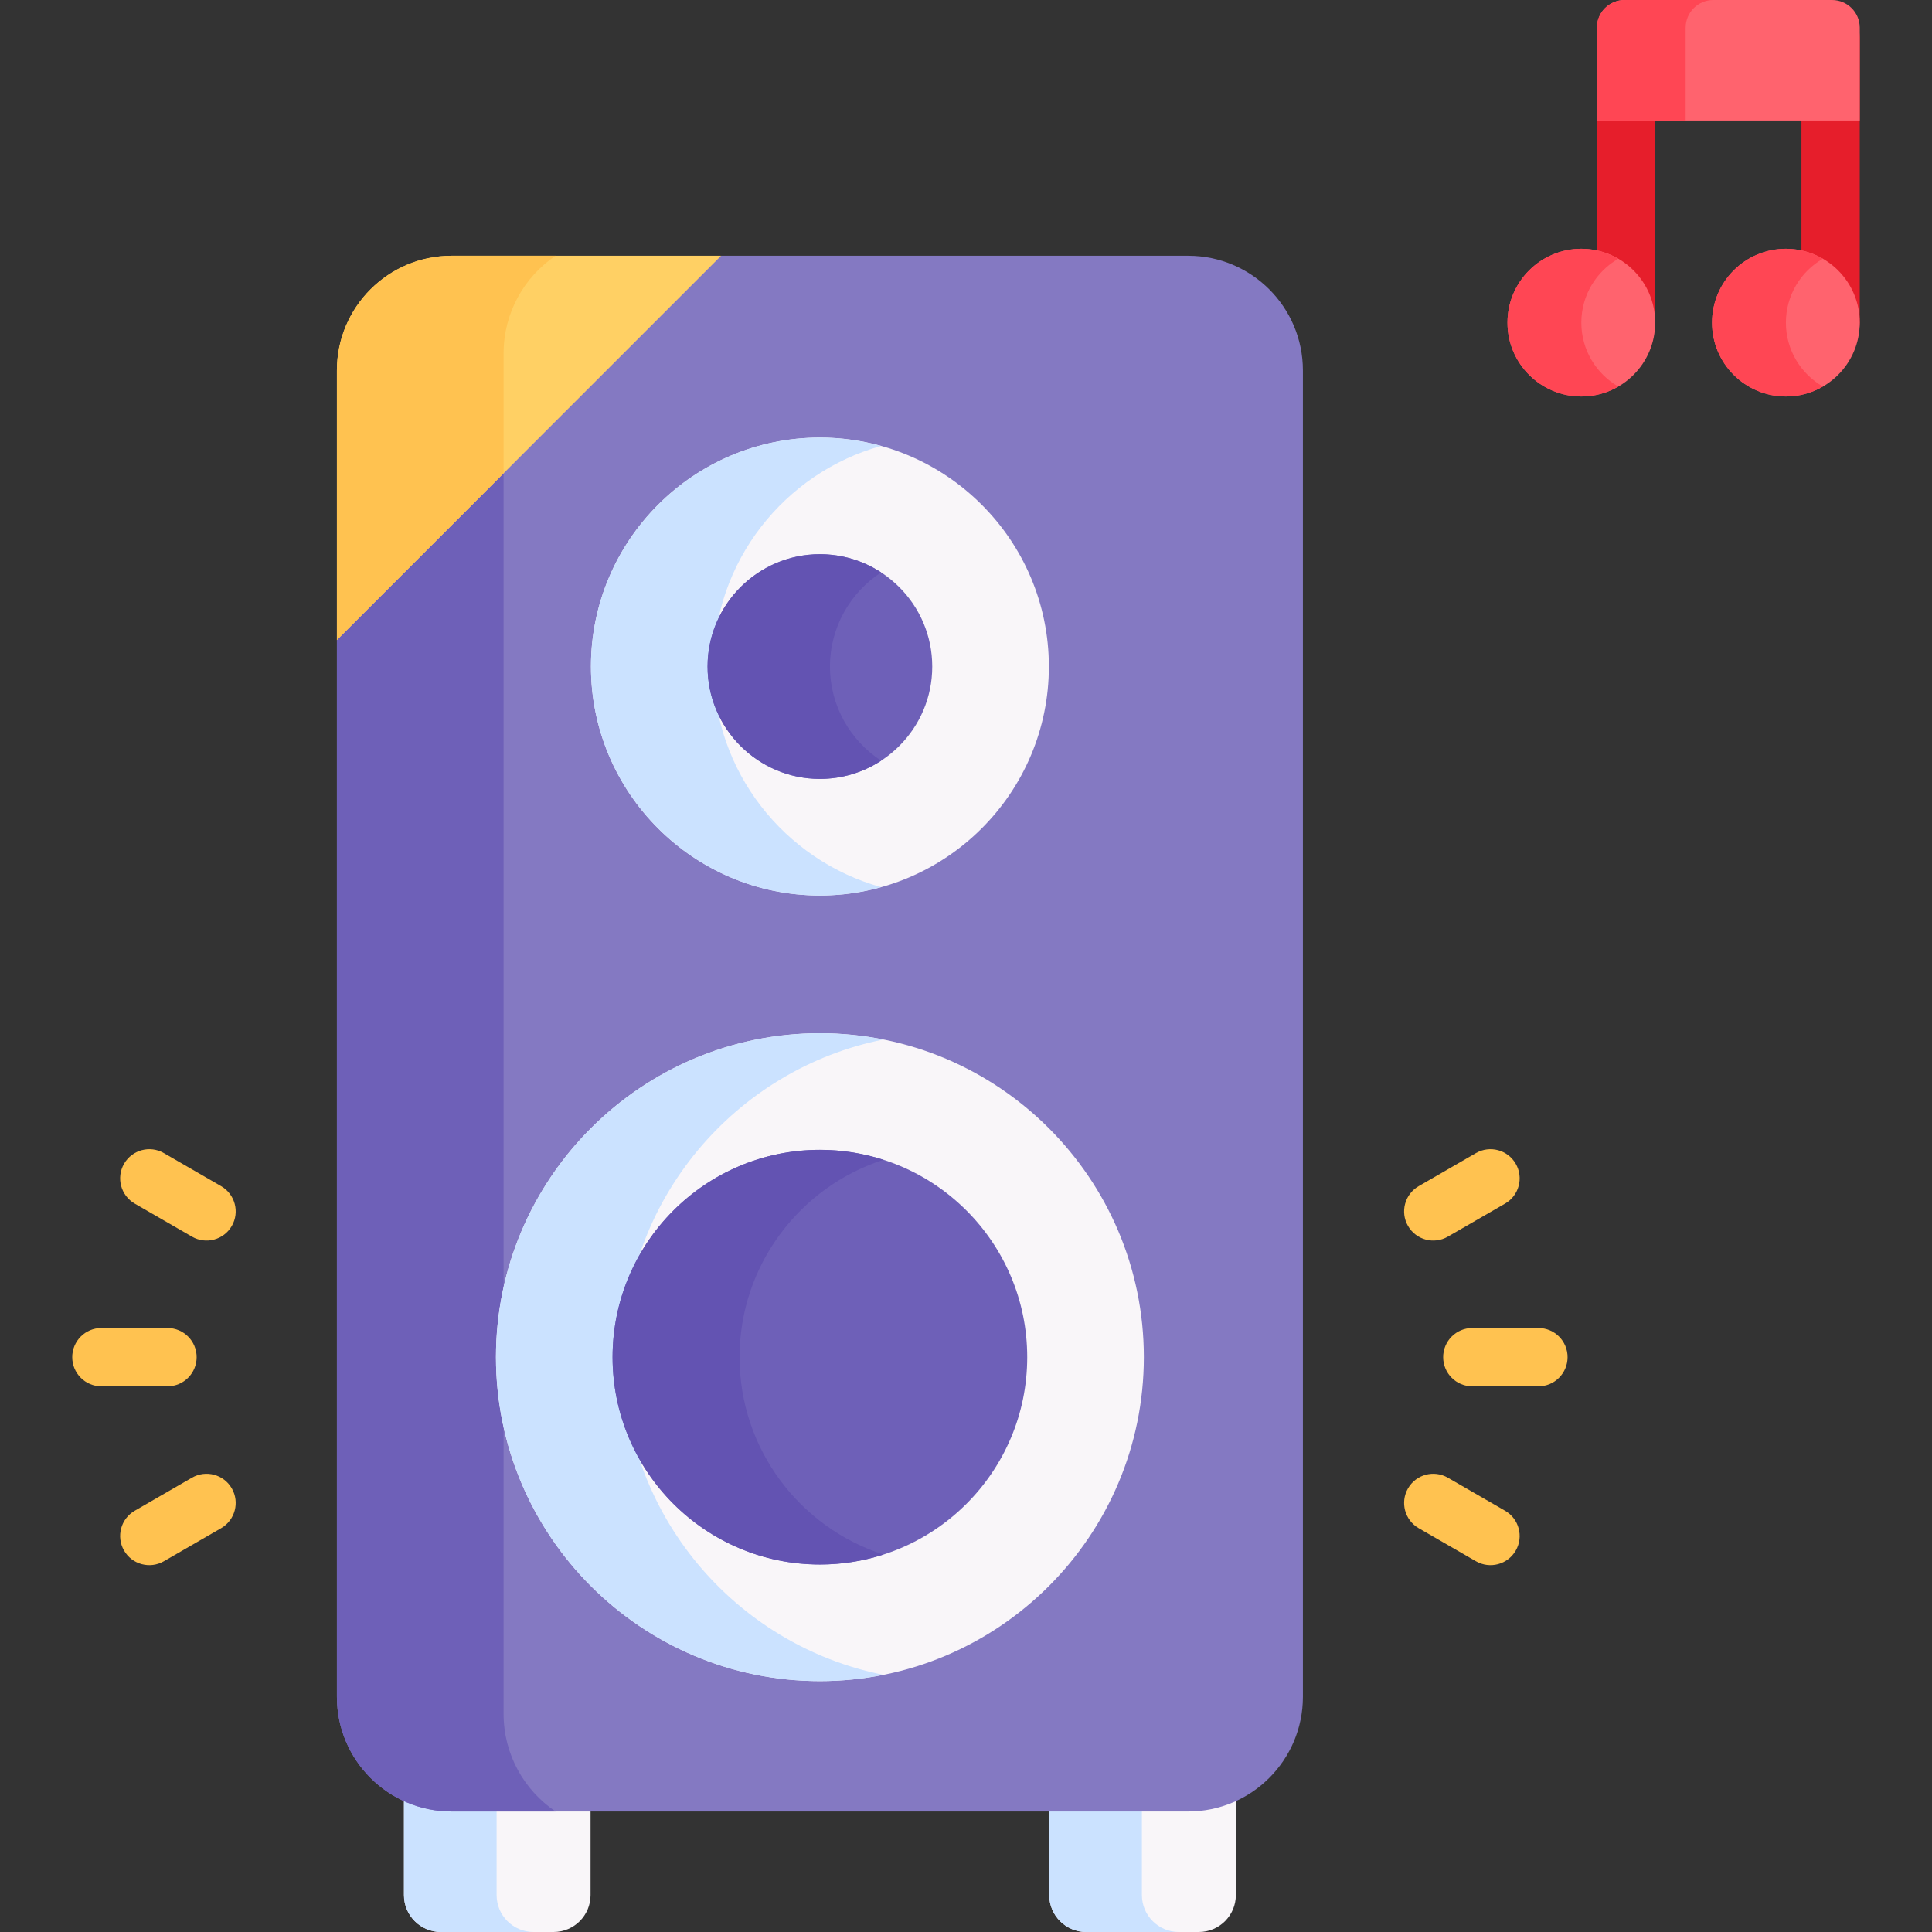 <svg id="Layer_1" enable-background="new 0 0 512 512" height="512" viewBox="0 0 512 512" width="512" xmlns="http://www.w3.org/2000/svg"><rect x="0" y="0" width="512" height="512" fill="#333333" stroke="none"/><g><path d="m108.18 475.858-1.126 1.454v24.901c0 5.405 4.382 9.787 9.787 9.787h29.875c5.405 0 9.787-4.382 9.787-9.787v-22.149l-3.059-2.752z" fill="#f9f6f9"/><path d="m322.006 475.858-40.692 1.454-3.251 2.752v22.149c0 5.405 4.382 9.787 9.787 9.787h29.875c5.405 0 9.787-4.382 9.787-9.787v-24.901z" fill="#f9f6f9"/><path d="m131.607 502.213v-24.901l.53-.685-23.957-.77-1.126 1.454v24.901c0 5.405 4.382 9.787 9.787 9.787h24.553c-5.406.001-9.787-4.381-9.787-9.786z" fill="#cbe2ff"/><path d="m302.616 502.213v-22.149l3.251-2.752 19.065-.681-2.926-.773-40.692 1.454-3.251 2.752v22.149c0 5.405 4.382 9.787 9.787 9.787h24.553c-5.405 0-9.787-4.382-9.787-9.787z" fill="#cbe2ff"/><path d="m314.874 67.78h-123.767l-8.947 3.734-88.724 89.239-4.153 8.851v280.052c0 16.794 13.615 30.408 30.408 30.408h195.183c16.794 0 30.408-13.614 30.408-30.408v-351.467c.001-16.794-13.614-30.409-30.408-30.409z" fill="#8479c2"/><g><path d="m133.458 454.186v-333.688l-40.022 40.255-4.153 8.851v280.052c0 16.794 13.615 30.408 30.408 30.408h27.541c-8.309-5.603-13.774-15.102-13.774-25.878z" fill="#6e60b8"/></g><g><path d="m44.385 367.39h-17.515c-4.267 0-7.726-3.459-7.726-7.726 0-4.268 3.459-7.726 7.726-7.726h17.515c4.267 0 7.726 3.459 7.726 7.726s-3.459 7.726-7.726 7.726z" fill="#ffc250"/></g><g><path d="m407.696 367.39h-17.515c-4.267 0-7.726-3.459-7.726-7.726 0-4.268 3.459-7.726 7.726-7.726h17.515c4.267 0 7.726 3.459 7.726 7.726s-3.459 7.726-7.726 7.726z" fill="#ffc250"/></g><g><path d="m32.876 410.915c-2.134-3.695-.868-8.421 2.828-10.554l15.168-8.758c3.695-2.132 8.42-.868 10.554 2.828 2.134 3.695.868 8.42-2.828 10.554l-15.168 8.758c-3.696 2.133-8.421.867-10.554-2.828z" fill="#ffc250"/></g><g><path d="m373.139 324.896c-2.134-3.695-.868-8.421 2.828-10.554l15.168-8.758c3.695-2.133 8.421-.867 10.554 2.828 2.134 3.695.868 8.421-2.828 10.554l-15.168 8.758c-3.696 2.133-8.421.867-10.554-2.828z" fill="#ffc250"/></g><g><path d="m391.135 413.743-15.168-8.758c-3.696-2.134-4.962-6.859-2.828-10.554 2.133-3.696 6.859-4.961 10.554-2.828l15.168 8.758c3.696 2.134 4.962 6.859 2.828 10.554-2.133 3.695-6.857 4.961-10.554 2.828z" fill="#ffc250"/></g><g><path d="m50.873 327.724-15.168-8.758c-3.696-2.134-4.962-6.859-2.828-10.554 2.133-3.696 6.859-4.962 10.554-2.828l15.168 8.758c3.696 2.134 4.962 6.859 2.828 10.554-2.133 3.695-6.858 4.961-10.554 2.828z" fill="#ffc250"/></g><g><path d="m430.916 93.231c-4.267 0-7.726-3.459-7.726-7.726v-75.546c0-4.268 3.459-7.726 7.726-7.726s7.726 3.459 7.726 7.726v75.546c0 4.267-3.459 7.726-7.726 7.726z" fill="#e61e2b"/></g><g><path d="m485.13 93.231c-4.267 0-7.726-3.459-7.726-7.726v-75.546c0-4.268 3.459-7.726 7.726-7.726s7.726 3.459 7.726 7.726v75.546c0 4.267-3.459 7.726-7.726 7.726z" fill="#e61e2b"/></g><path d="m485.516 0h-54.986c-4.054 0-7.34 3.286-7.34 7.34v24.597h69.667v-24.597c-.001-4.054-3.287-7.34-7.341-7.34z" fill="#ff636e"/><path d="m454.052 0h-23.523c-4.054 0-7.34 3.286-7.34 7.34v24.597h23.523v-24.597c0-4.054 3.286-7.34 7.34-7.34z" fill="#ff4654"/><path d="m89.283 98.189v71.415l101.824-101.824h-71.416c-16.793 0-30.408 13.615-30.408 30.409z" fill="#ffd064"/><path d="m133.458 93.659c0-10.776 5.465-20.275 13.774-25.879h-27.541c-16.794 0-30.408 13.614-30.408 30.409v71.415l44.175-44.175z" fill="#ffc250"/><g><path d="m217.283 445.512c-47.337 0-85.848-38.511-85.848-85.848s38.511-85.848 85.848-85.848 85.848 38.511 85.848 85.848-38.511 85.848-85.848 85.848z" fill="#f9f6f9"/></g><path d="m165.088 359.664c0-41.579 29.715-76.338 69.022-84.182-5.444-1.086-11.068-1.666-16.826-1.666-47.337 0-85.848 38.511-85.848 85.848s38.511 85.848 85.848 85.848c5.759 0 11.383-.58 16.826-1.666-39.307-7.844-69.022-42.603-69.022-84.182z" fill="#cbe2ff"/><g><path d="m217.283 237.32c-33.457 0-60.676-27.219-60.676-60.676s27.219-60.676 60.676-60.676 60.676 27.219 60.676 60.676-27.219 60.676-60.676 60.676z" fill="#f9f6f9"/></g><path d="m189.047 176.644c0-27.839 18.853-51.343 44.456-58.457-5.166-1.435-10.602-2.219-16.22-2.219-33.457 0-60.676 27.219-60.676 60.676s27.219 60.676 60.676 60.676c5.618 0 11.053-.784 16.22-2.219-25.604-7.114-44.456-30.618-44.456-58.457z" fill="#cbe2ff"/><path d="m217.283 146.873c-16.415 0-29.771 13.355-29.771 29.771s13.355 29.771 29.771 29.771 29.771-13.355 29.771-29.771c-.001-16.415-13.356-29.771-29.771-29.771z" fill="#6e60b8"/><path d="m219.952 176.644c0-10.435 5.402-19.627 13.551-24.945-4.67-3.047-10.239-4.826-16.22-4.826-16.415 0-29.771 13.355-29.771 29.771s13.355 29.771 29.771 29.771c5.98 0 11.55-1.779 16.22-4.826-8.15-5.317-13.551-14.509-13.551-24.945z" fill="#6353b2"/><circle cx="217.283" cy="359.664" fill="#6e60b8" r="54.943"/><path d="m195.993 359.664c0-24.427 16.028-45.173 38.116-52.297-5.306-1.712-10.958-2.646-16.826-2.646-30.296 0-54.942 24.647-54.942 54.943s24.647 54.943 54.942 54.943c5.868 0 11.52-.934 16.826-2.646-22.088-7.124-38.116-27.87-38.116-52.297z" fill="#6353b2"/><circle cx="419.069" cy="85.505" fill="#ff636e" r="19.573"/><circle cx="473.283" cy="85.505" fill="#ff636e" r="19.573"/><g fill="#ff4654"><path d="m419.069 85.505c0-7.241 3.942-13.548 9.787-16.934-2.881-1.669-6.217-2.64-9.787-2.64-10.81 0-19.573 8.763-19.573 19.573s8.763 19.573 19.573 19.573c3.569 0 6.905-.971 9.787-2.64-5.845-3.385-9.787-9.692-9.787-16.932z"/><path d="m473.283 85.505c0-7.241 3.942-13.548 9.787-16.934-2.881-1.669-6.217-2.64-9.787-2.64-10.81 0-19.573 8.763-19.573 19.573s8.763 19.573 19.573 19.573c3.569 0 6.905-.971 9.787-2.64-5.845-3.385-9.787-9.692-9.787-16.932z"/></g></g></svg>